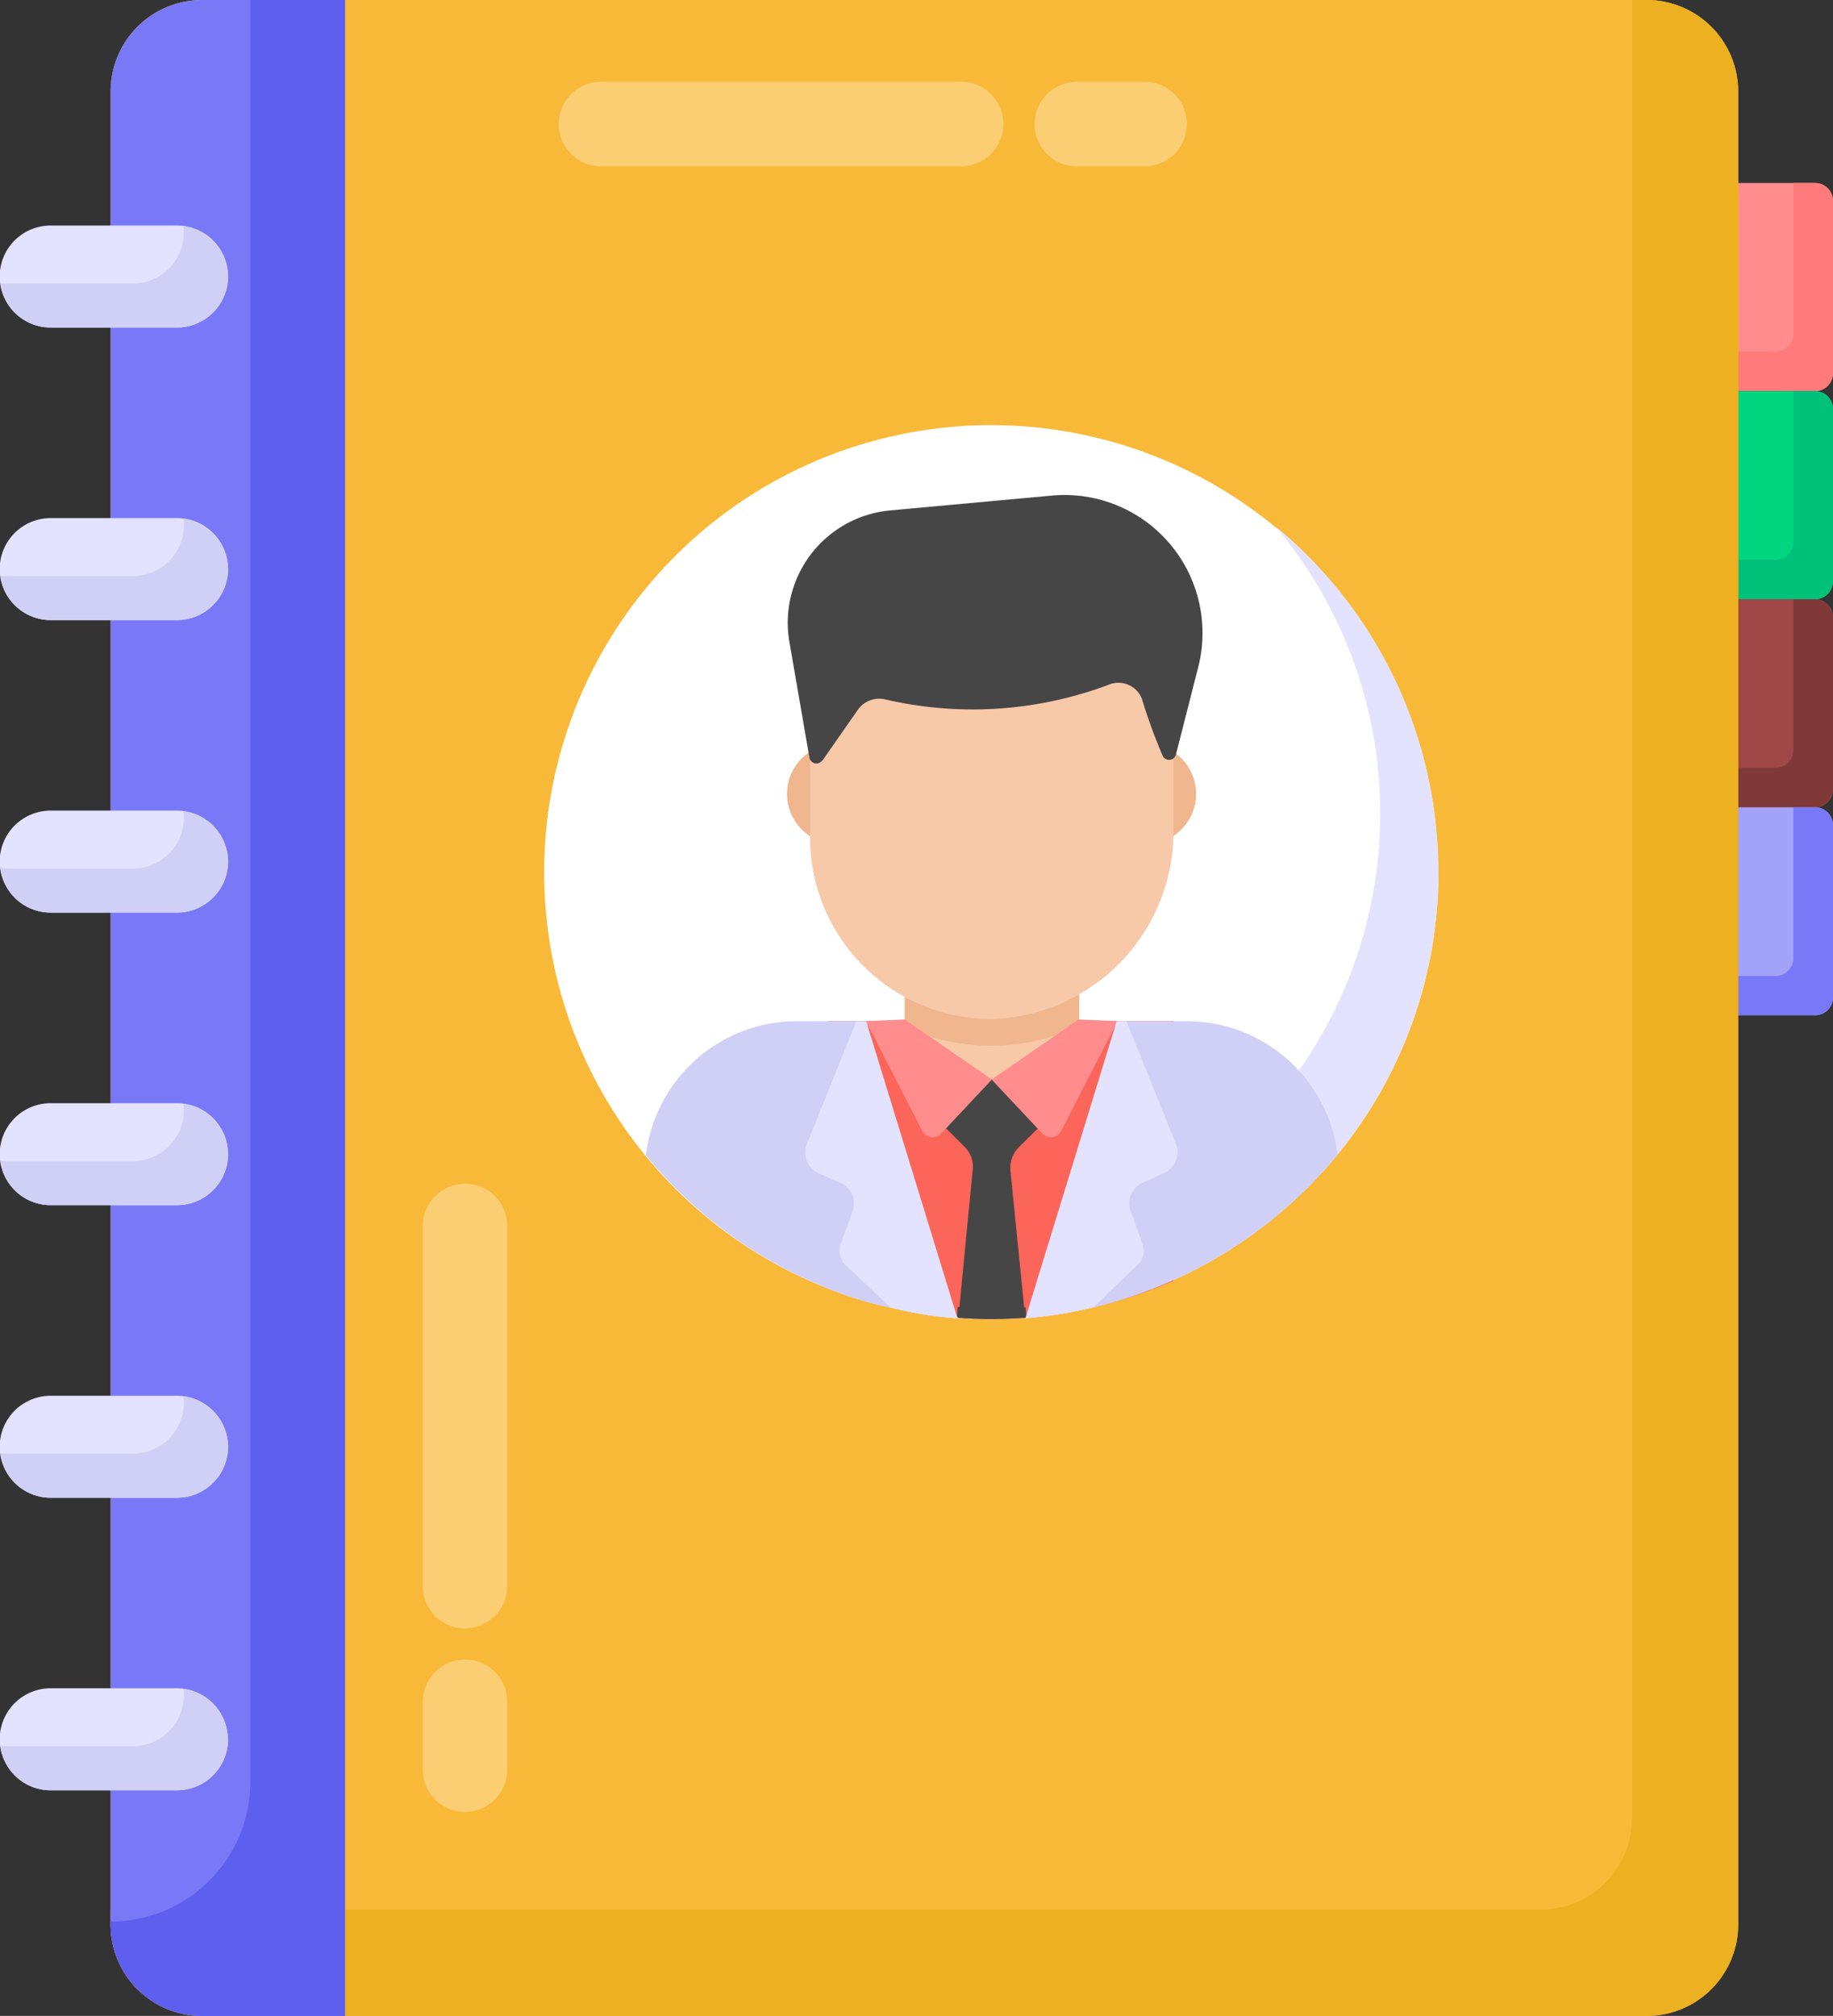 <svg id="_x35_0" xmlns="http://www.w3.org/2000/svg" width="23.373" height="25.7" viewBox="0 0 23.373 25.7">
  <rect x="0" y="0" width="23.373" height="25.7" fill="#333333" stroke="none"/>
  <g id="Group_5573" data-name="Group 5573" transform="translate(22.043 2.333)">
    <g id="Group_5572" data-name="Group 5572" transform="translate(0 0)">
      <path id="Path_4731" data-name="Path 4731" d="M46.341,6.463h-1.1V9.117h1.1a.226.226,0,0,0,.226-.226v-2.2a.226.226,0,0,0-.226-.226Z" transform="translate(-45.238 -6.463)" fill="#ff8d8d"/>
    </g>
  </g>
  <g id="Group_5575" data-name="Group 5575" transform="translate(22.041 2.333)">
    <g id="Group_5574" data-name="Group 5574" transform="translate(0 0)">
      <path id="Path_4732" data-name="Path 4732" d="M46.567,6.688v2.2a.227.227,0,0,1-.23.225h-1.1v-.5h.6a.227.227,0,0,0,.225-.23V6.463h.275a.227.227,0,0,1,.23.225Z" transform="translate(-45.235 -6.463)" fill="#ff7b7b"/>
    </g>
  </g>
  <g id="Group_5577" data-name="Group 5577" transform="translate(22.043 4.986)">
    <g id="Group_5576" data-name="Group 5576">
      <path id="Path_4733" data-name="Path 4733" d="M46.341,11.391h-1.1v2.654h1.1a.226.226,0,0,0,.226-.226v-2.2A.226.226,0,0,0,46.341,11.391Z" transform="translate(-45.238 -11.391)" fill="#00d67f"/>
    </g>
  </g>
  <g id="Group_5579" data-name="Group 5579" transform="translate(22.041 4.986)">
    <g id="Group_5578" data-name="Group 5578">
      <path id="Path_4734" data-name="Path 4734" d="M46.567,11.616v2.2a.227.227,0,0,1-.23.225h-1.1v-.5h.6a.227.227,0,0,0,.225-.23V11.391h.275A.227.227,0,0,1,46.567,11.616Z" transform="translate(-45.235 -11.391)" fill="#00c179"/>
    </g>
  </g>
  <g id="Group_5581" data-name="Group 5581" transform="translate(22.043 7.639)">
    <g id="Group_5580" data-name="Group 5580">
      <path id="Path_4735" data-name="Path 4735" d="M46.341,16.32h-1.1v2.654h1.1a.226.226,0,0,0,.226-.226v-2.2A.226.226,0,0,0,46.341,16.32Z" transform="translate(-45.238 -16.32)" fill="#a04747"/>
    </g>
  </g>
  <g id="Group_5583" data-name="Group 5583" transform="translate(22.041 7.639)">
    <g id="Group_5582" data-name="Group 5582">
      <path id="Path_4736" data-name="Path 4736" d="M46.567,16.545v2.2a.227.227,0,0,1-.23.225h-1.1v-.5h.6a.227.227,0,0,0,.225-.23V16.32h.275a.227.227,0,0,1,.23.225Z" transform="translate(-45.235 -16.32)" fill="#7f3939"/>
    </g>
  </g>
  <g id="Group_5585" data-name="Group 5585" transform="translate(22.043 10.292)">
    <g id="Group_5584" data-name="Group 5584">
      <path id="Path_4737" data-name="Path 4737" d="M46.341,21.249h-1.1V23.9h1.1a.226.226,0,0,0,.226-.226v-2.2A.226.226,0,0,0,46.341,21.249Z" transform="translate(-45.238 -21.249)" fill="#a2a2f9"/>
    </g>
  </g>
  <g id="Group_5587" data-name="Group 5587" transform="translate(22.041 10.292)">
    <g id="Group_5586" data-name="Group 5586">
      <path id="Path_4738" data-name="Path 4738" d="M46.567,21.474v2.2a.227.227,0,0,1-.23.225h-1.1v-.5h.6a.227.227,0,0,0,.225-.23V21.249h.275A.227.227,0,0,1,46.567,21.474Z" transform="translate(-45.235 -21.249)" fill="#7979f7"/>
    </g>
  </g>
  <g id="Group_5589" data-name="Group 5589" transform="translate(1.411 0)">
    <g id="Group_5588" data-name="Group 5588">
      <path id="Path_4739" data-name="Path 4739" d="M27.665,3.3V26.666A1.166,1.166,0,0,1,26.5,27.829H8.075a1.166,1.166,0,0,1-1.164-1.164V3.3A1.167,1.167,0,0,1,8.075,2.129H26.5A1.167,1.167,0,0,1,27.665,3.3Z" transform="translate(-6.912 -2.129)" fill="#f9b938"/>
    </g>
  </g>
  <g id="Group_5591" data-name="Group 5591" transform="translate(1.411)">
    <g id="Group_5590" data-name="Group 5590">
      <path id="Path_4740" data-name="Path 4740" d="M27.665,3.3V26.666A1.166,1.166,0,0,1,26.5,27.829H8.075a1.166,1.166,0,0,1-1.164-1.164v-.191H25.147a1.166,1.166,0,0,0,1.164-1.164V2.129H26.5A1.167,1.167,0,0,1,27.665,3.3Z" transform="translate(-6.912 -2.129)" fill="#ecb021"/>
    </g>
  </g>
  <g id="Group_5593" data-name="Group 5593" transform="translate(1.411 0)">
    <g id="Group_5592" data-name="Group 5592">
      <path id="Path_4741" data-name="Path 4741" d="M9.9,2.129v25.7H8.075a1.166,1.166,0,0,1-1.164-1.164V3.3A1.167,1.167,0,0,1,8.075,2.129Z" transform="translate(-6.912 -2.129)" fill="#7979f7"/>
    </g>
  </g>
  <g id="Group_5595" data-name="Group 5595" transform="translate(1.411 0)">
    <g id="Group_5594" data-name="Group 5594">
      <path id="Path_4742" data-name="Path 4742" d="M9.9,2.129v25.7H8.075a1.167,1.167,0,0,1-1.164-1.164v-.039h0a1.782,1.782,0,0,0,1.782-1.782V2.129Z" transform="translate(-6.912 -2.129)" fill="#5e5eef"/>
    </g>
  </g>
  <g id="Group_5630" data-name="Group 5630" transform="translate(6.948 5.419)">
    <g id="Group_5597" data-name="Group 5597">
      <g id="Group_5596" data-name="Group 5596">
        <path id="Path_4743" data-name="Path 4743" d="M28.591,17.9A5.675,5.675,0,0,1,27.3,21.5a5.769,5.769,0,0,1-3.94,2.08h-.039c-.141.011-.287.017-.433.017s-.287-.006-.427-.017h-.034a5.069,5.069,0,0,1-.826-.135,4.626,4.626,0,0,1-.793-.242,5.7,5.7,0,1,1,7.78-5.306Z" transform="translate(-17.197 -12.195)" fill="#fff"/>
      </g>
    </g>
    <g id="Group_5599" data-name="Group 5599" transform="translate(1.315 1.298)">
      <g id="Group_5598" data-name="Group 5598">
        <path id="Path_4744" data-name="Path 4744" d="M29.72,19.009a5.675,5.675,0,0,1-1.287,3.6,5.769,5.769,0,0,1-3.94,2.08h-.039c-.141.011-.287.017-.433.017s-.287-.006-.427-.017h-.034a5.069,5.069,0,0,1-.826-.135,4.625,4.625,0,0,1-.793-.242,5.685,5.685,0,0,1-2.3-1.664,5.785,5.785,0,0,0,1.557.922,4.629,4.629,0,0,0,.793.242,5.065,5.065,0,0,0,.826.135h.034c.141.011.281.017.427.017s.292-.006.433-.017h.039a5.648,5.648,0,0,0,3.94-2.08,5.689,5.689,0,0,0-.045-7.263,5.71,5.71,0,0,1,2.074,4.4Z" transform="translate(-19.641 -14.608)" fill="#e4e3ff"/>
      </g>
    </g>
    <g id="Group_5629" data-name="Group 5629" transform="translate(1.287 0.896)">
      <g id="Group_5601" data-name="Group 5601" transform="translate(6.374 3.165)">
        <g id="Group_5600" data-name="Group 5600">
          <path id="Path_4745" data-name="Path 4745" d="M32.071,20.381a.644.644,0,0,1-.643.643V19.741A.642.642,0,0,1,32.071,20.381Z" transform="translate(-31.428 -19.741)" fill="#f0b68e"/>
        </g>
      </g>
      <g id="Group_5603" data-name="Group 5603" transform="translate(1.8 3.165)">
        <g id="Group_5602" data-name="Group 5602">
          <path id="Path_4746" data-name="Path 4746" d="M22.933,20.381a.644.644,0,0,0,.643.643V19.741A.642.642,0,0,0,22.933,20.381Z" transform="translate(-22.933 -19.741)" fill="#f0b68e"/>
        </g>
      </g>
      <g id="Group_5605" data-name="Group 5605" transform="translate(2.327 6.703)">
        <g id="Group_5604" data-name="Group 5604">
          <path id="Path_4747" data-name="Path 4747" d="M28.313,26.313v3.311a6.118,6.118,0,0,1-1.849.472h-.039c-.141.011-.287.017-.433.017s-.287-.006-.427-.017H25.53a5.069,5.069,0,0,1-.826-.135,4.626,4.626,0,0,1-.793-.242V26.313h4.4Z" transform="translate(-23.912 -26.313)" fill="#fc6559"/>
        </g>
      </g>
      <g id="Group_5607" data-name="Group 5607" transform="translate(3.297 5.494)">
        <g id="Group_5606" data-name="Group 5606">
          <path id="Path_4748" data-name="Path 4748" d="M27.94,24.067v1.242a1.114,1.114,0,0,1-1.114,1.114h0a1.114,1.114,0,0,1-1.114-1.114V24.067Z" transform="translate(-25.712 -24.067)" fill="#f7c9a9"/>
        </g>
      </g>
      <g id="Group_5609" data-name="Group 5609" transform="translate(3.298 5.495)">
        <g id="Group_5608" data-name="Group 5608">
          <path id="Path_4749" data-name="Path 4749" d="M27.941,24.07v1.241a.12.12,0,0,1,0,.035,2.687,2.687,0,0,1-1.113.245h-.031a2.826,2.826,0,0,1-1.075-.228.267.267,0,0,1,0-.052V24.07Z" transform="translate(-25.714 -24.07)" fill="#f0b68e"/>
        </g>
      </g>
      <g id="Group_5611" data-name="Group 5611" transform="translate(2.094 1.377)">
        <g id="Group_5610" data-name="Group 5610">
          <path id="Path_4750" data-name="Path 4750" d="M28.112,16.42v2.9a2.389,2.389,0,0,1-2.348,2.4A2.317,2.317,0,0,1,23.478,19.4V16.42h4.635Z" transform="translate(-23.478 -16.42)" fill="#f7c9a9"/>
        </g>
      </g>
      <g id="Group_5613" data-name="Group 5613" transform="translate(3.643 7.434)">
        <g id="Group_5612" data-name="Group 5612">
          <path id="Path_4751" data-name="Path 4751" d="M27.474,28.542a.375.375,0,0,0-.112.309l.174,1.737h.017l.011.1v.034h-.011c-.141.011-.287.017-.433.017s-.287-.006-.427-.017h-.017l.006-.039.006-.1h.023l.022-.23.146-1.506a.354.354,0,0,0-.107-.309l-.23-.23-.186-.185.2-.2.264-.259.309.017.349.023.219.219.2.2-.186.185Z" transform="translate(-26.355 -27.671)" fill="#474646"/>
        </g>
      </g>
      <g id="Group_5618" data-name="Group 5618" transform="translate(2.804 6.688)">
        <g id="Group_5615" data-name="Group 5615">
          <g id="Group_5614" data-name="Group 5614">
            <path id="Path_4752" data-name="Path 4752" d="M24.8,26.3l.719,1.4a.149.149,0,0,0,.239.036l.649-.691-1.11-.765Z" transform="translate(-24.798 -26.286)" fill="#ff8d8d"/>
          </g>
        </g>
        <g id="Group_5617" data-name="Group 5617" transform="translate(1.606)">
          <g id="Group_5616" data-name="Group 5616">
            <path id="Path_4753" data-name="Path 4753" d="M29.388,26.3l-.719,1.4a.149.149,0,0,1-.239.036l-.649-.691,1.11-.765Z" transform="translate(-27.782 -26.286)" fill="#ff8d8d"/>
          </g>
        </g>
      </g>
      <g id="Group_5620" data-name="Group 5620" transform="translate(4.879 6.703)">
        <g id="Group_5619" data-name="Group 5619">
          <path id="Path_4754" data-name="Path 4754" d="M32.593,28.017a5.769,5.769,0,0,1-3.94,2.08l1.186-3.783h.832a1.935,1.935,0,0,1,1.922,1.7Z" transform="translate(-28.652 -26.313)" fill="#d0d0f7"/>
        </g>
      </g>
      <g id="Group_5622" data-name="Group 5622" transform="translate(0 6.703)">
        <g id="Group_5621" data-name="Group 5621">
          <path id="Path_4755" data-name="Path 4755" d="M22.348,26.313,23.535,30.1a5.069,5.069,0,0,1-.826-.135,4.626,4.626,0,0,1-.793-.242,5.711,5.711,0,0,1-2.327-1.7,1.939,1.939,0,0,1,1.922-1.709Z" transform="translate(-19.588 -26.313)" fill="#d0d0f7"/>
        </g>
      </g>
      <g id="Group_5624" data-name="Group 5624" transform="translate(1.81)">
        <g id="Group_5623" data-name="Group 5623">
          <path id="Path_4756" data-name="Path 4756" d="M23.39,17.245l.454-.651a.333.333,0,0,1,.334-.135,4.931,4.931,0,0,0,2.86-.182.321.321,0,0,1,.435.2c.078.262.18.523.256.7a.09.09,0,0,0,.171-.013l.284-1.114a1.759,1.759,0,0,0-1.865-2.186l-2.062.189a1.438,1.438,0,0,0-1.286,1.677l.255,1.474a.09.09,0,0,0,.163.036Z" transform="translate(-22.95 -13.861)" fill="#474646"/>
        </g>
      </g>
      <g id="Group_5626" data-name="Group 5626" transform="translate(2.039 6.703)">
        <g id="Group_5625" data-name="Group 5625">
          <path id="Path_4757" data-name="Path 4757" d="M25.317,30.1h-.034a5.069,5.069,0,0,1-.826-.135l-.6-.568a.267.267,0,0,1-.034-.242l.152-.427a.284.284,0,0,0-.174-.36l-.141-.062-.1-.045a.291.291,0,0,1-.174-.371l.27-.669.365-.905h.129l.017.062v.006l.006.017,1.124,3.659Z" transform="translate(-23.375 -26.313)" fill="#e4e3ff"/>
        </g>
      </g>
      <g id="Group_5628" data-name="Group 5628" transform="translate(4.84 6.703)">
        <g id="Group_5627" data-name="Group 5627">
          <path id="Path_4758" data-name="Path 4758" d="M30.468,28.146a.32.32,0,0,1-.141.112l-.236.107a.289.289,0,0,0-.174.36l.152.427a.251.251,0,0,1-.034.242l-.59.568a5.755,5.755,0,0,1-.826.135h-.039l.011-.034,1.135-3.693v-.006l.017-.051h.124l.6,1.49.034.084a.269.269,0,0,1-.034.259Z" transform="translate(-28.579 -26.313)" fill="#e4e3ff"/>
        </g>
      </g>
    </g>
  </g>
  <g id="Group_5661" data-name="Group 5661" transform="translate(0 2.877)">
    <g id="Group_5635" data-name="Group 5635">
      <g id="Group_5632" data-name="Group 5632" transform="translate(0)">
        <g id="Group_5631" data-name="Group 5631">
          <path id="Path_4759" data-name="Path 4759" d="M7.2,8.125a.651.651,0,0,1-.652.646H4.937a.649.649,0,0,1,0-1.3H6.545A.653.653,0,0,1,7.2,8.125Z" transform="translate(-4.291 -7.473)" fill="#e4e3ff"/>
        </g>
      </g>
      <g id="Group_5634" data-name="Group 5634" transform="translate(0.006 0.006)">
        <g id="Group_5633" data-name="Group 5633">
          <path id="Path_4760" data-name="Path 4760" d="M7.2,8.13a.651.651,0,0,1-.652.646H4.942A.645.645,0,0,1,4.3,8.209a.346.346,0,0,0,.079.006H5.987a.651.651,0,0,0,.652-.646.425.425,0,0,0-.006-.084A.655.655,0,0,1,7.2,8.13Z" transform="translate(-4.301 -7.483)" fill="#d0d0f7"/>
        </g>
      </g>
    </g>
    <g id="Group_5640" data-name="Group 5640" transform="translate(0 3.73)">
      <g id="Group_5637" data-name="Group 5637" transform="translate(0)">
        <g id="Group_5636" data-name="Group 5636">
          <path id="Path_4761" data-name="Path 4761" d="M7.2,15.053a.651.651,0,0,1-.652.646H4.937a.649.649,0,0,1,0-1.3H6.545A.653.653,0,0,1,7.2,15.053Z" transform="translate(-4.291 -14.401)" fill="#e4e3ff"/>
        </g>
      </g>
      <g id="Group_5639" data-name="Group 5639" transform="translate(0.006 0.006)">
        <g id="Group_5638" data-name="Group 5638">
          <path id="Path_4762" data-name="Path 4762" d="M7.2,15.058a.651.651,0,0,1-.652.646H4.942a.645.645,0,0,1-.641-.568.346.346,0,0,0,.079.006H5.987A.651.651,0,0,0,6.64,14.5a.425.425,0,0,0-.006-.084.655.655,0,0,1,.568.646Z" transform="translate(-4.301 -14.412)" fill="#d0d0f7"/>
        </g>
      </g>
    </g>
    <g id="Group_5645" data-name="Group 5645" transform="translate(0 7.459)">
      <g id="Group_5642" data-name="Group 5642" transform="translate(0 0)">
        <g id="Group_5641" data-name="Group 5641">
          <path id="Path_4763" data-name="Path 4763" d="M7.2,21.982a.651.651,0,0,1-.652.646H4.937a.649.649,0,0,1,0-1.3H6.545A.653.653,0,0,1,7.2,21.982Z" transform="translate(-4.291 -21.33)" fill="#e4e3ff"/>
        </g>
      </g>
      <g id="Group_5644" data-name="Group 5644" transform="translate(0.006 0.006)">
        <g id="Group_5643" data-name="Group 5643">
          <path id="Path_4764" data-name="Path 4764" d="M7.2,21.987a.651.651,0,0,1-.652.646H4.942a.645.645,0,0,1-.641-.568.346.346,0,0,0,.079.006H5.987a.651.651,0,0,0,.652-.646.425.425,0,0,0-.006-.084.655.655,0,0,1,.568.646Z" transform="translate(-4.301 -21.34)" fill="#d0d0f7"/>
        </g>
      </g>
    </g>
    <g id="Group_5650" data-name="Group 5650" transform="translate(0 11.189)">
      <g id="Group_5647" data-name="Group 5647" transform="translate(0)">
        <g id="Group_5646" data-name="Group 5646">
          <path id="Path_4765" data-name="Path 4765" d="M7.2,28.91a.651.651,0,0,1-.652.646H4.937a.649.649,0,0,1,0-1.3H6.545A.653.653,0,0,1,7.2,28.91Z" transform="translate(-4.291 -28.258)" fill="#e4e3ff"/>
        </g>
      </g>
      <g id="Group_5649" data-name="Group 5649" transform="translate(0.006 0.006)">
        <g id="Group_5648" data-name="Group 5648">
          <path id="Path_4766" data-name="Path 4766" d="M7.2,28.915a.651.651,0,0,1-.652.646H4.942a.645.645,0,0,1-.641-.568A.346.346,0,0,0,4.38,29H5.987a.651.651,0,0,0,.652-.646.425.425,0,0,0-.006-.084.655.655,0,0,1,.568.646Z" transform="translate(-4.301 -28.269)" fill="#d0d0f7"/>
        </g>
      </g>
    </g>
    <g id="Group_5655" data-name="Group 5655" transform="translate(0 14.919)">
      <g id="Group_5652" data-name="Group 5652" transform="translate(0)">
        <g id="Group_5651" data-name="Group 5651">
          <path id="Path_4767" data-name="Path 4767" d="M7.2,35.839a.651.651,0,0,1-.652.646H4.937a.649.649,0,0,1,0-1.3H6.545A.653.653,0,0,1,7.2,35.839Z" transform="translate(-4.291 -35.187)" fill="#e4e3ff"/>
        </g>
      </g>
      <g id="Group_5654" data-name="Group 5654" transform="translate(0.006 0.006)">
        <g id="Group_5653" data-name="Group 5653">
          <path id="Path_4768" data-name="Path 4768" d="M7.2,35.843a.651.651,0,0,1-.652.646H4.942a.645.645,0,0,1-.641-.568.346.346,0,0,0,.079.006H5.987a.651.651,0,0,0,.652-.646.425.425,0,0,0-.006-.084.655.655,0,0,1,.568.646Z" transform="translate(-4.301 -35.197)" fill="#d0d0f7"/>
        </g>
      </g>
    </g>
    <g id="Group_5660" data-name="Group 5660" transform="translate(0 18.648)">
      <g id="Group_5657" data-name="Group 5657" transform="translate(0)">
        <g id="Group_5656" data-name="Group 5656">
          <path id="Path_4769" data-name="Path 4769" d="M7.2,42.767a.651.651,0,0,1-.652.646H4.937a.649.649,0,0,1,0-1.3H6.545a.653.653,0,0,1,.652.652Z" transform="translate(-4.291 -42.115)" fill="#e4e3ff"/>
        </g>
      </g>
      <g id="Group_5659" data-name="Group 5659" transform="translate(0.006 0.006)">
        <g id="Group_5658" data-name="Group 5658">
          <path id="Path_4770" data-name="Path 4770" d="M7.2,42.772a.651.651,0,0,1-.652.646H4.942A.645.645,0,0,1,4.3,42.85a.346.346,0,0,0,.079.006H5.987a.651.651,0,0,0,.652-.646.425.425,0,0,0-.006-.084.655.655,0,0,1,.568.646Z" transform="translate(-4.301 -42.125)" fill="#d0d0f7"/>
        </g>
      </g>
    </g>
  </g>
  <g id="Group_5668" data-name="Group 5668" transform="translate(7.125 1.043)" opacity="0.3">
    <g id="Group_5664" data-name="Group 5664" transform="translate(6.066 0)">
      <g id="Group_5663" data-name="Group 5663">
        <g id="Group_5662" data-name="Group 5662">
          <path id="Path_4771" data-name="Path 4771" d="M30.2,5.143h-.865a.538.538,0,0,1,0-1.077H30.2a.538.538,0,1,1,0,1.077Z" transform="translate(-28.795 -4.066)" fill="#fff"/>
        </g>
      </g>
    </g>
    <g id="Group_5667" data-name="Group 5667" transform="translate(0 0)">
      <g id="Group_5666" data-name="Group 5666">
        <g id="Group_5665" data-name="Group 5665">
          <path id="Path_4772" data-name="Path 4772" d="M22.657,5.143H18.065a.538.538,0,1,1,0-1.077h4.592a.538.538,0,1,1,0,1.077Z" transform="translate(-17.527 -4.066)" fill="#fff"/>
        </g>
      </g>
    </g>
  </g>
  <g id="Group_5675" data-name="Group 5675" transform="translate(5.391 15.09)" opacity="0.3">
    <g id="Group_5671" data-name="Group 5671" transform="translate(0 6.066)">
      <g id="Group_5670" data-name="Group 5670">
        <g id="Group_5669" data-name="Group 5669">
          <path id="Path_4773" data-name="Path 4773" d="M14.306,42.833v-.865a.538.538,0,1,1,1.077,0v.865a.538.538,0,1,1-1.077,0Z" transform="translate(-14.306 -41.429)" fill="#fff"/>
        </g>
      </g>
    </g>
    <g id="Group_5674" data-name="Group 5674">
      <g id="Group_5673" data-name="Group 5673">
        <g id="Group_5672" data-name="Group 5672">
          <path id="Path_4774" data-name="Path 4774" d="M14.306,35.291V30.7a.538.538,0,1,1,1.077,0v4.592a.538.538,0,0,1-1.077,0Z" transform="translate(-14.306 -30.161)" fill="#fff"/>
        </g>
      </g>
    </g>
  </g>
</svg>
